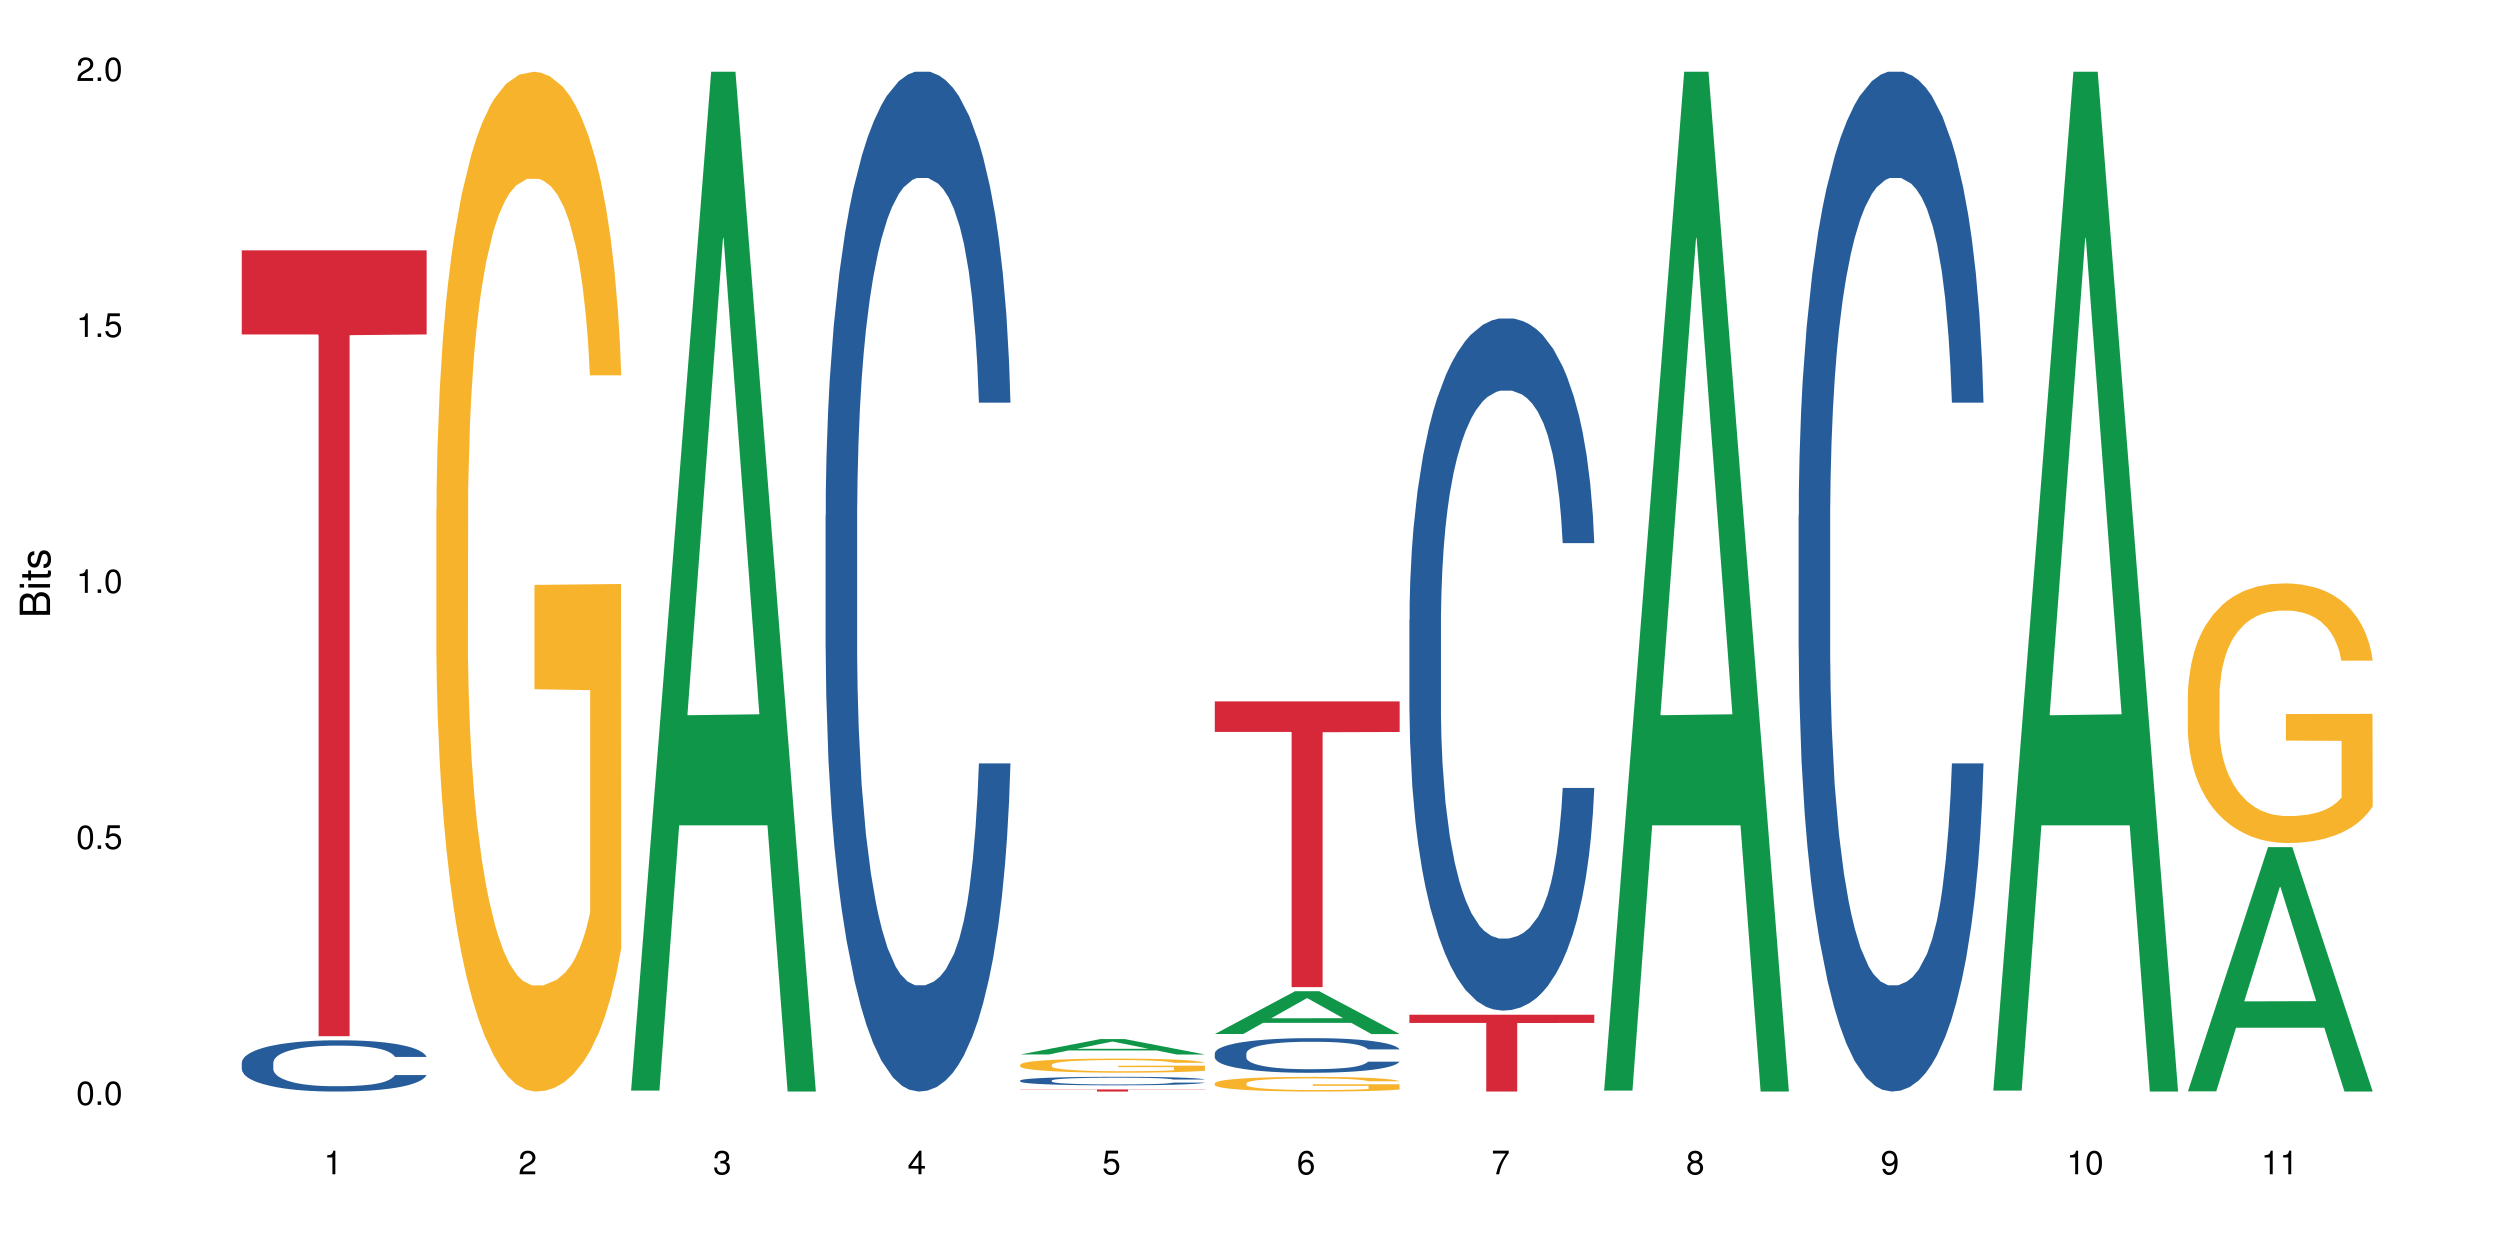 <?xml version="1.0" encoding="UTF-8"?>
<svg xmlns="http://www.w3.org/2000/svg" xmlns:xlink="http://www.w3.org/1999/xlink" width="720pt" height="360pt" viewBox="0 0 720 360" version="1.1">
<defs>
<g>
<symbol overflow="visible" id="glyph0-0">
<path style="stroke:none;" d=""/>
</symbol>
<symbol overflow="visible" id="glyph0-1">
<path style="stroke:none;" d="M 2.641 -6.797 C 2 -6.797 1.422 -6.531 1.078 -6.047 C 0.641 -5.453 0.406 -4.547 0.406 -3.297 C 0.406 -1 1.188 0.219 2.641 0.219 C 4.078 0.219 4.859 -1 4.859 -3.234 C 4.859 -4.562 4.656 -5.438 4.203 -6.047 C 3.844 -6.531 3.281 -6.797 2.641 -6.797 Z M 2.641 -6.047 C 3.547 -6.047 4 -5.125 4 -3.312 C 4 -1.375 3.562 -0.484 2.625 -0.484 C 1.734 -0.484 1.281 -1.422 1.281 -3.281 C 1.281 -5.141 1.734 -6.047 2.641 -6.047 Z M 2.641 -6.047 "/>
</symbol>
<symbol overflow="visible" id="glyph0-2">
<path style="stroke:none;" d="M 1.828 -1 L 0.828 -1 L 0.828 0 L 1.828 0 Z M 1.828 -1 "/>
</symbol>
<symbol overflow="visible" id="glyph0-3">
<path style="stroke:none;" d="M 4.562 -6.797 L 1.062 -6.797 L 0.547 -3.094 L 1.328 -3.094 C 1.719 -3.562 2.047 -3.734 2.578 -3.734 C 3.484 -3.734 4.062 -3.109 4.062 -2.094 C 4.062 -1.125 3.484 -0.531 2.578 -0.531 C 1.828 -0.531 1.375 -0.906 1.188 -1.672 L 0.328 -1.672 C 0.453 -1.109 0.547 -0.844 0.75 -0.594 C 1.125 -0.078 1.828 0.219 2.594 0.219 C 3.969 0.219 4.922 -0.781 4.922 -2.219 C 4.922 -3.562 4.031 -4.484 2.719 -4.484 C 2.25 -4.484 1.859 -4.359 1.469 -4.062 L 1.734 -5.969 L 4.562 -5.969 Z M 4.562 -6.797 "/>
</symbol>
<symbol overflow="visible" id="glyph0-4">
<path style="stroke:none;" d="M 2.484 -4.844 L 2.484 0 L 3.328 0 L 3.328 -6.797 L 2.766 -6.797 C 2.469 -5.75 2.281 -5.609 0.984 -5.453 L 0.984 -4.844 Z M 2.484 -4.844 "/>
</symbol>
<symbol overflow="visible" id="glyph0-5">
<path style="stroke:none;" d="M 4.859 -0.828 L 1.281 -0.828 C 1.359 -1.391 1.672 -1.75 2.5 -2.234 L 3.469 -2.75 C 4.406 -3.266 4.906 -3.969 4.906 -4.812 C 4.906 -5.375 4.672 -5.906 4.266 -6.266 C 3.859 -6.625 3.375 -6.797 2.719 -6.797 C 1.859 -6.797 1.219 -6.5 0.844 -5.922 C 0.609 -5.562 0.5 -5.125 0.484 -4.438 L 1.328 -4.438 C 1.359 -4.906 1.406 -5.188 1.531 -5.406 C 1.75 -5.812 2.188 -6.062 2.703 -6.062 C 3.469 -6.062 4.031 -5.516 4.031 -4.781 C 4.031 -4.25 3.719 -3.797 3.125 -3.438 L 2.234 -2.938 C 0.812 -2.141 0.406 -1.5 0.328 0 L 4.859 0 Z M 4.859 -0.828 "/>
</symbol>
<symbol overflow="visible" id="glyph0-6">
<path style="stroke:none;" d="M 2.125 -3.125 L 2.578 -3.125 C 3.516 -3.125 3.984 -2.703 3.984 -1.891 C 3.984 -1.031 3.469 -0.531 2.578 -0.531 C 1.656 -0.531 1.203 -0.984 1.156 -1.969 L 0.312 -1.969 C 0.344 -1.422 0.438 -1.078 0.609 -0.766 C 0.953 -0.109 1.625 0.219 2.547 0.219 C 3.953 0.219 4.859 -0.609 4.859 -1.906 C 4.859 -2.766 4.516 -3.25 3.703 -3.516 C 4.344 -3.766 4.656 -4.25 4.656 -4.938 C 4.656 -6.109 3.875 -6.797 2.578 -6.797 C 1.203 -6.797 0.484 -6.047 0.453 -4.609 L 1.297 -4.609 C 1.312 -5.016 1.344 -5.25 1.453 -5.453 C 1.641 -5.828 2.062 -6.062 2.594 -6.062 C 3.344 -6.062 3.797 -5.625 3.797 -4.906 C 3.797 -4.422 3.609 -4.141 3.25 -3.984 C 3.016 -3.891 2.719 -3.844 2.125 -3.844 Z M 2.125 -3.125 "/>
</symbol>
<symbol overflow="visible" id="glyph0-7">
<path style="stroke:none;" d="M 3.141 -1.625 L 3.141 0 L 3.984 0 L 3.984 -1.625 L 4.984 -1.625 L 4.984 -2.391 L 3.984 -2.391 L 3.984 -6.797 L 3.359 -6.797 L 0.266 -2.516 L 0.266 -1.625 Z M 3.141 -2.391 L 1 -2.391 L 3.141 -5.359 Z M 3.141 -2.391 "/>
</symbol>
<symbol overflow="visible" id="glyph0-8">
<path style="stroke:none;" d="M 4.781 -5.031 C 4.609 -6.141 3.891 -6.797 2.844 -6.797 C 2.094 -6.797 1.422 -6.438 1.031 -5.828 C 0.609 -5.172 0.406 -4.344 0.406 -3.094 C 0.406 -1.953 0.578 -1.234 0.984 -0.625 C 1.359 -0.078 1.953 0.219 2.703 0.219 C 3.984 0.219 4.922 -0.734 4.922 -2.078 C 4.922 -3.344 4.062 -4.234 2.844 -4.234 C 2.172 -4.234 1.641 -3.969 1.281 -3.469 C 1.281 -5.125 1.828 -6.047 2.797 -6.047 C 3.391 -6.047 3.797 -5.672 3.938 -5.031 Z M 2.734 -3.484 C 3.547 -3.484 4.062 -2.922 4.062 -2 C 4.062 -1.156 3.484 -0.531 2.703 -0.531 C 1.922 -0.531 1.328 -1.188 1.328 -2.047 C 1.328 -2.891 1.906 -3.484 2.734 -3.484 Z M 2.734 -3.484 "/>
</symbol>
<symbol overflow="visible" id="glyph0-9">
<path style="stroke:none;" d="M 4.984 -6.797 L 0.438 -6.797 L 0.438 -5.969 L 4.109 -5.969 C 2.5 -3.656 1.828 -2.234 1.328 0 L 2.219 0 C 2.594 -2.172 3.453 -4.047 4.984 -6.094 Z M 4.984 -6.797 "/>
</symbol>
<symbol overflow="visible" id="glyph0-10">
<path style="stroke:none;" d="M 3.75 -3.578 C 4.453 -4 4.688 -4.344 4.688 -4.984 C 4.688 -6.047 3.844 -6.797 2.641 -6.797 C 1.438 -6.797 0.594 -6.047 0.594 -4.984 C 0.594 -4.359 0.828 -4.016 1.516 -3.578 C 0.734 -3.203 0.359 -2.641 0.359 -1.891 C 0.359 -0.641 1.297 0.219 2.641 0.219 C 3.984 0.219 4.922 -0.641 4.922 -1.875 C 4.922 -2.641 4.531 -3.203 3.75 -3.578 Z M 2.641 -6.047 C 3.359 -6.047 3.812 -5.625 3.812 -4.969 C 3.812 -4.344 3.344 -3.922 2.641 -3.922 C 1.922 -3.922 1.453 -4.344 1.453 -4.984 C 1.453 -5.625 1.922 -6.047 2.641 -6.047 Z M 2.641 -3.203 C 3.484 -3.203 4.062 -2.672 4.062 -1.875 C 4.062 -1.062 3.484 -0.531 2.625 -0.531 C 1.797 -0.531 1.219 -1.078 1.219 -1.875 C 1.219 -2.672 1.797 -3.203 2.641 -3.203 Z M 2.641 -3.203 "/>
</symbol>
<symbol overflow="visible" id="glyph0-11">
<path style="stroke:none;" d="M 0.516 -1.547 C 0.672 -0.438 1.406 0.219 2.438 0.219 C 3.188 0.219 3.859 -0.141 4.266 -0.75 C 4.688 -1.406 4.891 -2.25 4.891 -3.484 C 4.891 -4.625 4.703 -5.359 4.312 -5.953 C 3.938 -6.5 3.344 -6.797 2.594 -6.797 C 1.297 -6.797 0.359 -5.844 0.359 -4.516 C 0.359 -3.25 1.234 -2.344 2.453 -2.344 C 3.094 -2.344 3.562 -2.578 4.016 -3.109 C 4 -1.453 3.469 -0.531 2.5 -0.531 C 1.906 -0.531 1.484 -0.906 1.359 -1.547 Z M 2.578 -6.062 C 3.375 -6.062 3.969 -5.406 3.969 -4.531 C 3.969 -3.688 3.375 -3.094 2.547 -3.094 C 1.734 -3.094 1.234 -3.672 1.234 -4.578 C 1.234 -5.438 1.797 -6.062 2.578 -6.062 Z M 2.578 -6.062 "/>
</symbol>
<symbol overflow="visible" id="glyph1-0">
<path style="stroke:none;" d=""/>
</symbol>
<symbol overflow="visible" id="glyph1-1">
<path style="stroke:none;" d="M 0 -0.953 L 0 -4.891 C 0 -5.719 -0.234 -6.344 -0.734 -6.797 C -1.188 -7.234 -1.812 -7.469 -2.5 -7.469 C -3.547 -7.469 -4.188 -7 -4.625 -5.875 C -4.984 -6.672 -5.641 -7.094 -6.531 -7.094 C -7.156 -7.094 -7.734 -6.859 -8.141 -6.391 C -8.562 -5.938 -8.75 -5.344 -8.75 -4.5 L -8.75 -0.953 Z M -4.984 -2.062 L -7.766 -2.062 L -7.766 -4.219 C -7.766 -4.844 -7.688 -5.203 -7.453 -5.5 C -7.219 -5.812 -6.859 -5.969 -6.375 -5.969 C -5.906 -5.969 -5.531 -5.812 -5.297 -5.5 C -5.062 -5.203 -4.984 -4.844 -4.984 -4.219 Z M -0.984 -2.062 L -4 -2.062 L -4 -4.781 C -4 -5.328 -3.859 -5.688 -3.578 -5.953 C -3.297 -6.219 -2.922 -6.359 -2.484 -6.359 C -2.062 -6.359 -1.688 -6.219 -1.406 -5.953 C -1.109 -5.688 -0.984 -5.328 -0.984 -4.781 Z M -0.984 -2.062 "/>
</symbol>
<symbol overflow="visible" id="glyph1-2">
<path style="stroke:none;" d="M -6.281 -1.797 L -6.281 -0.797 L 0 -0.797 L 0 -1.797 Z M -8.75 -1.797 L -8.75 -0.797 L -7.484 -0.797 L -7.484 -1.797 Z M -8.75 -1.797 "/>
</symbol>
<symbol overflow="visible" id="glyph1-3">
<path style="stroke:none;" d="M -6.281 -3.047 L -6.281 -2.016 L -8.016 -2.016 L -8.016 -1.016 L -6.281 -1.016 L -6.281 -0.172 L -5.469 -0.172 L -5.469 -1.016 L -0.719 -1.016 C -0.078 -1.016 0.281 -1.453 0.281 -2.234 C 0.281 -2.469 0.25 -2.719 0.188 -3.047 L -0.641 -3.047 C -0.609 -2.922 -0.594 -2.766 -0.594 -2.562 C -0.594 -2.141 -0.719 -2.016 -1.156 -2.016 L -5.469 -2.016 L -5.469 -3.047 Z M -6.281 -3.047 "/>
</symbol>
<symbol overflow="visible" id="glyph1-4">
<path style="stroke:none;" d="M -4.531 -5.25 C -5.766 -5.25 -6.469 -4.422 -6.469 -2.969 C -6.469 -1.516 -5.719 -0.562 -4.547 -0.562 C -3.562 -0.562 -3.094 -1.062 -2.734 -2.562 L -2.516 -3.484 C -2.344 -4.188 -2.094 -4.469 -1.625 -4.469 C -1.047 -4.469 -0.641 -3.875 -0.641 -3 C -0.641 -2.453 -0.797 -2 -1.062 -1.75 C -1.25 -1.594 -1.422 -1.531 -1.875 -1.469 L -1.875 -0.406 C -0.422 -0.453 0.281 -1.266 0.281 -2.922 C 0.281 -4.5 -0.5 -5.516 -1.719 -5.516 C -2.656 -5.516 -3.172 -4.984 -3.469 -3.734 L -3.703 -2.766 C -3.891 -1.953 -4.156 -1.609 -4.594 -1.609 C -5.172 -1.609 -5.547 -2.125 -5.547 -2.938 C -5.547 -3.75 -5.203 -4.172 -4.531 -4.203 Z M -4.531 -5.25 "/>
</symbol>
</g>
</defs>
<g id="surface43647">
<rect x="0" y="0" width="720" height="360" style="fill:rgb(100%,100%,100%);fill-opacity:1;stroke:none;"/>
<path style=" stroke:none;fill-rule:nonzero;fill:rgb(14.51%,36.078%,60%);fill-opacity:1;" d="M 69.629 306.031 L 69.695 306.02 L 69.695 305.695 L 69.891 305.184 L 70.344 304.535 L 70.797 304.09 L 71.969 303.293 L 73.59 302.523 L 75.277 301.93 L 76.512 301.578 L 77.617 301.309 L 80.148 300.809 L 81.773 300.555 L 83.523 300.324 L 85.668 300.094 L 87.227 299.961 L 90.73 299.746 L 93.328 299.648 L 95.344 299.609 L 99.691 299.609 L 102.289 299.664 L 104.172 299.73 L 106.25 299.84 L 108.004 299.961 L 111.055 300.258 L 113.781 300.637 L 115.016 300.852 L 116.965 301.27 L 118.457 301.676 L 119.496 302.023 L 120.664 302.523 L 121.703 303.133 L 122.484 303.82 L 122.875 304.398 L 113.781 304.398 L 113.328 303.859 L 112.809 303.441 L 111.836 302.887 L 110.859 302.496 L 109.496 302.105 L 108.266 301.848 L 106.574 301.594 L 105.082 301.43 L 103.523 301.309 L 102.031 301.23 L 99.172 301.148 L 95.863 301.148 L 94.629 301.176 L 92.098 301.281 L 90.73 301.379 L 88.785 301.566 L 87.422 301.742 L 85.797 302.012 L 84.695 302.242 L 83.328 302.59 L 82.355 302.902 L 81.254 303.348 L 80.602 303.684 L 80.02 304.062 L 79.5 304.508 L 79.109 304.98 L 78.852 305.48 L 78.719 305.965 L 78.719 308.055 L 78.852 308.543 L 79.176 309.109 L 80.02 309.93 L 81.254 310.648 L 82.68 311.215 L 84.043 311.617 L 84.824 311.809 L 85.863 312.023 L 87.484 312.293 L 89.824 312.562 L 91.188 312.672 L 93.266 312.777 L 95.406 312.832 L 98.266 312.832 L 100.797 312.777 L 102.484 312.711 L 104.238 312.602 L 106.641 312.375 L 108.133 312.156 L 109.434 311.902 L 110.406 311.645 L 111.055 311.43 L 112.031 311.012 L 112.809 310.551 L 113.395 310.078 L 113.781 309.621 L 122.875 309.621 L 122.484 310.16 L 121.898 310.688 L 121.316 311.078 L 120.406 311.551 L 119.367 311.969 L 117.875 312.441 L 116.641 312.75 L 115.016 313.09 L 113.523 313.344 L 111.898 313.574 L 109.496 313.844 L 107.938 313.98 L 106.25 314.102 L 104.238 314.207 L 101.707 314.305 L 98.977 314.355 L 96.445 314.371 L 93.719 314.344 L 91.707 314.289 L 89.043 314.168 L 85.73 313.926 L 83.328 313.668 L 81.445 313.414 L 79.824 313.145 L 78.004 312.777 L 75.668 312.184 L 74.238 311.727 L 73.266 311.348 L 72.16 310.82 L 71.383 310.352 L 70.473 309.594 L 69.824 308.637 L 69.629 307.895 Z M 69.629 306.031 "/>
<path style=" stroke:none;fill-rule:nonzero;fill:rgb(83.922%,15.686%,22.353%);fill-opacity:1;" d="M 69.629 72.094 L 122.875 72.094 L 122.875 96.32 L 100.684 96.531 L 100.684 298.43 L 91.754 298.43 L 91.754 96.746 L 91.625 96.32 L 69.629 96.32 Z M 69.629 72.094 "/>
<path style=" stroke:none;fill-rule:nonzero;fill:rgb(96.863%,70.196%,16.863%);fill-opacity:1;" d="M 125.676 146.461 L 125.742 146.191 L 125.742 140.828 L 126 128.758 L 126.648 112.129 L 127.492 98.449 L 128.402 87.719 L 128.988 82.086 L 129.961 74.039 L 130.805 68.141 L 132.949 56.07 L 135.676 44.805 L 137.168 39.977 L 138.855 35.414 L 141.258 30.32 L 142.363 28.441 L 145.738 24.148 L 149.57 21.469 L 153.793 20.664 L 155.738 20.93 L 158.402 22.004 L 162.039 24.953 L 164.117 27.637 L 165.738 30.32 L 167.426 33.805 L 169.504 39.172 L 171.453 45.609 L 173.012 52.047 L 174.57 60.094 L 175.867 68.676 L 176.973 78.062 L 177.945 89.328 L 178.531 98.715 L 178.918 108.105 L 169.895 108.105 L 169.375 98.715 L 168.789 91.477 L 167.816 82.625 L 166.844 76.188 L 165.867 71.09 L 164.051 64.117 L 162.492 59.824 L 160.543 56.07 L 158.66 53.656 L 156.52 52.047 L 155.219 51.508 L 151.777 51.508 L 148.66 53.387 L 146.844 55.531 L 145.543 57.68 L 143.727 61.703 L 142.621 64.922 L 141.973 67.066 L 140.027 75.383 L 138.727 82.891 L 138.012 87.988 L 137.105 96.035 L 136.453 103.277 L 135.738 114.004 L 135.352 122.051 L 134.832 140.293 L 134.766 188.574 L 134.961 198.766 L 135.352 209.762 L 135.871 219.418 L 136.648 229.609 L 137.43 237.391 L 138.793 247.852 L 139.961 254.824 L 140.871 259.383 L 142.621 266.625 L 143.336 269.039 L 145.023 273.867 L 146.777 277.625 L 148.922 280.844 L 150.543 282.453 L 153.141 283.793 L 156.453 283.793 L 160.348 282.184 L 162.816 280.039 L 164.504 277.891 L 165.609 276.016 L 166.973 273.062 L 167.945 270.383 L 168.855 267.43 L 169.961 262.871 L 169.961 198.766 L 153.922 198.496 L 153.922 168.457 L 178.855 168.188 L 178.918 273.062 L 177.555 280.305 L 175.867 287.281 L 174.246 292.645 L 172.555 297.203 L 170.152 302.301 L 168.207 305.52 L 165.219 309.273 L 162.492 311.688 L 159.637 313.297 L 157.102 314.102 L 154.117 314.371 L 151.453 313.836 L 148.598 312.227 L 146.324 310.078 L 144.246 307.398 L 142.168 303.91 L 139.57 298.277 L 137.883 293.719 L 136.129 288.086 L 134.375 281.379 L 132.816 274.137 L 131.777 268.504 L 130.742 262.066 L 129.637 254.02 L 128.598 244.898 L 127.82 236.586 L 127.105 227.195 L 126.586 218.344 L 126.066 206.277 L 125.805 196.621 L 125.676 188.305 Z M 125.676 146.461 "/>
<path style=" stroke:none;fill-rule:nonzero;fill:rgb(6.275%,58.824%,28.235%);fill-opacity:1;" d="M 181.723 314.094 L 181.777 313.82 L 204.816 20.664 L 211.812 20.664 L 234.965 314.371 L 226.832 314.371 L 221.031 237.703 L 195.602 237.703 L 189.914 314.094 L 181.723 314.094 L 198.047 205.988 L 218.695 205.711 L 208.402 68.648 L 208.289 68.375 L 208.172 69.199 L 197.992 205.711 L 198.047 205.988 Z M 181.723 314.094 "/>
<path style=" stroke:none;fill-rule:nonzero;fill:rgb(14.51%,36.078%,60%);fill-opacity:1;" d="M 237.77 148.457 L 237.832 148.188 L 237.832 141.742 L 238.027 131.543 L 238.484 118.656 L 238.938 109.797 L 240.105 93.957 L 241.73 78.652 L 243.418 66.84 L 244.652 59.859 L 245.754 54.492 L 248.289 44.559 L 249.91 39.457 L 251.664 34.891 L 253.805 30.328 L 255.363 27.645 L 258.871 23.348 L 261.469 21.469 L 263.48 20.664 L 267.832 20.664 L 270.43 21.738 L 272.312 23.078 L 274.391 25.227 L 276.145 27.645 L 279.195 33.551 L 281.922 41.066 L 283.156 45.363 L 285.105 53.684 L 286.598 61.738 L 287.637 68.719 L 288.805 78.652 L 289.844 90.734 L 290.621 104.426 L 291.012 115.969 L 281.922 115.969 L 281.469 105.23 L 280.949 96.91 L 279.973 85.902 L 279 78.117 L 277.637 70.332 L 276.402 65.23 L 274.715 60.129 L 273.223 56.906 L 271.664 54.492 L 270.168 52.879 L 267.312 51.27 L 264 51.27 L 262.766 51.805 L 260.234 53.953 L 258.871 55.832 L 256.922 59.59 L 255.559 63.082 L 253.938 68.449 L 252.832 73.016 L 251.469 79.996 L 250.496 86.172 L 249.391 95.031 L 248.742 101.742 L 248.156 109.258 L 247.637 118.117 L 247.25 127.516 L 246.988 137.449 L 246.859 147.113 L 246.859 188.727 L 246.988 198.391 L 247.312 209.668 L 248.156 226.043 L 249.391 240.273 L 250.82 251.547 L 252.184 259.602 L 252.961 263.359 L 254 267.656 L 255.625 273.027 L 257.961 278.395 L 259.324 280.543 L 261.402 282.691 L 263.547 283.766 L 266.402 283.766 L 268.938 282.691 L 270.625 281.348 L 272.379 279.199 L 274.781 274.637 L 276.273 270.34 L 277.57 265.242 L 278.547 260.141 L 279.195 255.844 L 280.168 247.52 L 280.949 238.395 L 281.531 228.996 L 281.922 219.867 L 291.012 219.867 L 290.621 230.609 L 290.039 241.078 L 289.453 248.863 L 288.547 258.262 L 287.508 266.582 L 286.012 275.98 L 284.777 282.152 L 283.156 288.867 L 281.664 293.969 L 280.039 298.531 L 277.637 303.898 L 276.078 306.586 L 274.391 309 L 272.379 311.148 L 269.844 313.027 L 267.117 314.102 L 264.586 314.371 L 261.859 313.832 L 259.844 312.762 L 257.184 310.344 L 253.871 305.512 L 251.469 300.41 L 249.586 295.309 L 247.961 289.941 L 246.145 282.691 L 243.809 270.879 L 242.379 261.75 L 241.406 254.234 L 240.301 243.762 L 239.523 234.367 L 238.613 219.332 L 237.965 200.27 L 237.77 185.504 Z M 237.77 148.457 "/>
<path style=" stroke:none;fill-rule:nonzero;fill:rgb(6.275%,58.824%,28.235%);fill-opacity:1;" d="M 293.816 303.695 L 293.871 303.688 L 316.91 299.25 L 323.906 299.25 L 347.059 303.699 L 338.926 303.699 L 333.121 302.535 L 307.695 302.535 L 302.008 303.695 L 293.816 303.695 L 310.141 302.055 L 330.789 302.051 L 320.492 299.977 L 320.379 299.973 L 320.266 299.984 L 310.082 302.051 L 310.141 302.055 Z M 293.816 303.695 "/>
<path style=" stroke:none;fill-rule:nonzero;fill:rgb(14.51%,36.078%,60%);fill-opacity:1;" d="M 293.816 311.188 L 293.879 311.184 L 293.879 311.129 L 294.074 311.047 L 294.527 310.938 L 294.984 310.863 L 296.152 310.73 L 297.777 310.602 L 299.465 310.504 L 300.699 310.445 L 301.801 310.398 L 304.332 310.316 L 305.957 310.273 L 307.711 310.234 L 309.852 310.199 L 311.41 310.176 L 314.918 310.141 L 317.516 310.125 L 319.527 310.117 L 323.879 310.117 L 326.477 310.125 L 328.359 310.137 L 330.438 310.156 L 332.191 310.176 L 335.242 310.223 L 337.969 310.289 L 339.203 310.324 L 341.148 310.395 L 342.645 310.461 L 343.684 310.52 L 344.852 310.602 L 345.891 310.703 L 346.668 310.816 L 347.059 310.914 L 337.969 310.914 L 337.516 310.824 L 336.996 310.754 L 336.02 310.664 L 335.047 310.598 L 333.684 310.531 L 332.449 310.488 L 330.762 310.445 L 329.266 310.422 L 327.711 310.398 L 326.215 310.387 L 323.359 310.371 L 320.047 310.371 L 318.812 310.379 L 316.281 310.395 L 314.918 310.41 L 312.969 310.441 L 311.605 310.473 L 309.984 310.516 L 308.879 310.555 L 307.516 310.613 L 306.543 310.664 L 305.438 310.738 L 304.789 310.797 L 304.203 310.859 L 303.684 310.934 L 303.293 311.012 L 303.035 311.094 L 302.906 311.176 L 302.906 311.523 L 303.035 311.605 L 303.359 311.699 L 304.203 311.836 L 305.438 311.957 L 306.867 312.051 L 308.23 312.117 L 309.008 312.148 L 310.047 312.184 L 311.672 312.23 L 314.008 312.273 L 315.371 312.293 L 317.449 312.309 L 319.594 312.32 L 322.449 312.32 L 324.98 312.309 L 326.672 312.301 L 328.422 312.281 L 330.824 312.242 L 332.32 312.207 L 333.617 312.164 L 334.594 312.121 L 335.242 312.086 L 336.215 312.016 L 336.996 311.941 L 337.578 311.859 L 337.969 311.785 L 347.059 311.785 L 346.668 311.875 L 346.086 311.961 L 345.5 312.027 L 344.59 312.105 L 343.551 312.176 L 342.059 312.254 L 340.824 312.305 L 339.203 312.363 L 337.707 312.406 L 336.086 312.441 L 333.684 312.488 L 332.125 312.512 L 330.438 312.531 L 328.422 312.547 L 325.891 312.562 L 323.164 312.574 L 320.633 312.574 L 317.906 312.57 L 315.891 312.562 L 313.23 312.543 L 309.918 312.5 L 307.516 312.457 L 305.633 312.418 L 304.008 312.371 L 302.191 312.309 L 299.852 312.211 L 298.426 312.137 L 297.449 312.07 L 296.348 311.984 L 295.566 311.906 L 294.66 311.781 L 294.008 311.621 L 293.816 311.496 Z M 293.816 311.188 "/>
<path style=" stroke:none;fill-rule:nonzero;fill:rgb(96.863%,70.196%,16.863%);fill-opacity:1;" d="M 293.816 306.617 L 293.879 306.613 L 293.879 306.539 L 294.141 306.371 L 294.789 306.141 L 295.633 305.953 L 296.543 305.805 L 297.125 305.727 L 298.102 305.613 L 298.945 305.535 L 301.086 305.367 L 303.812 305.211 L 305.309 305.145 L 306.996 305.082 L 309.398 305.012 L 310.504 304.984 L 313.879 304.926 L 317.711 304.887 L 321.93 304.879 L 323.879 304.883 L 326.539 304.895 L 330.176 304.938 L 332.254 304.973 L 333.879 305.012 L 335.566 305.059 L 337.645 305.133 L 339.59 305.223 L 341.148 305.312 L 342.707 305.422 L 344.008 305.539 L 345.109 305.672 L 346.086 305.828 L 346.668 305.957 L 347.059 306.086 L 338.035 306.086 L 337.516 305.957 L 336.93 305.855 L 335.957 305.734 L 334.98 305.645 L 334.008 305.574 L 332.191 305.477 L 330.633 305.418 L 328.684 305.367 L 326.801 305.332 L 324.656 305.312 L 323.359 305.305 L 319.918 305.305 L 316.801 305.328 L 314.984 305.359 L 313.684 305.391 L 311.867 305.445 L 310.762 305.488 L 310.113 305.52 L 308.164 305.633 L 306.867 305.738 L 306.152 305.809 L 305.242 305.918 L 304.594 306.02 L 303.879 306.168 L 303.488 306.277 L 302.969 306.531 L 302.906 307.199 L 303.102 307.34 L 303.488 307.492 L 304.008 307.625 L 304.789 307.766 L 305.566 307.875 L 306.93 308.02 L 308.102 308.113 L 309.008 308.176 L 310.762 308.277 L 311.477 308.312 L 313.164 308.379 L 314.918 308.43 L 317.059 308.473 L 318.684 308.496 L 321.281 308.516 L 324.594 308.516 L 328.488 308.492 L 330.957 308.461 L 332.645 308.434 L 333.746 308.406 L 335.113 308.367 L 336.086 308.328 L 336.996 308.289 L 338.098 308.227 L 338.098 307.34 L 322.059 307.336 L 322.059 306.922 L 346.992 306.918 L 347.059 308.367 L 345.695 308.465 L 344.008 308.562 L 342.383 308.637 L 340.695 308.699 L 338.293 308.77 L 336.344 308.816 L 333.359 308.867 L 330.633 308.898 L 327.773 308.922 L 325.242 308.934 L 322.254 308.938 L 319.594 308.93 L 316.734 308.906 L 314.465 308.879 L 312.387 308.84 L 310.309 308.793 L 307.711 308.715 L 306.023 308.652 L 304.27 308.574 L 302.516 308.48 L 300.957 308.383 L 299.918 308.305 L 298.879 308.215 L 297.777 308.102 L 296.738 307.977 L 295.957 307.863 L 295.242 307.73 L 294.723 307.609 L 294.203 307.441 L 293.945 307.309 L 293.816 307.195 Z M 293.816 306.617 "/>
<path style=" stroke:none;fill-rule:nonzero;fill:rgb(83.922%,15.686%,22.353%);fill-opacity:1;" d="M 293.816 313.754 L 347.059 313.754 L 347.059 313.82 L 324.867 313.82 L 324.867 314.371 L 315.941 314.371 L 315.941 313.82 L 293.816 313.82 Z M 293.816 313.754 "/>
<path style=" stroke:none;fill-rule:nonzero;fill:rgb(6.275%,58.824%,28.235%);fill-opacity:1;" d="M 349.859 297.801 L 349.918 297.789 L 372.957 285.473 L 379.953 285.473 L 403.105 297.812 L 394.973 297.812 L 389.168 294.59 L 363.742 294.59 L 358.051 297.801 L 349.859 297.801 L 366.188 293.258 L 386.836 293.246 L 376.539 287.488 L 376.426 287.477 L 376.312 287.512 L 366.129 293.246 L 366.188 293.258 Z M 349.859 297.801 "/>
<path style=" stroke:none;fill-rule:nonzero;fill:rgb(14.51%,36.078%,60%);fill-opacity:1;" d="M 349.859 303.328 L 349.926 303.32 L 349.926 303.102 L 350.121 302.754 L 350.574 302.316 L 351.031 302.016 L 352.199 301.48 L 353.82 300.961 L 355.512 300.559 L 356.742 300.32 L 357.848 300.141 L 360.379 299.801 L 362.004 299.629 L 363.758 299.473 L 365.898 299.32 L 367.457 299.227 L 370.965 299.082 L 373.562 299.02 L 375.574 298.992 L 379.926 298.992 L 382.523 299.027 L 384.406 299.074 L 386.484 299.145 L 388.234 299.227 L 391.289 299.43 L 394.016 299.684 L 395.25 299.828 L 397.195 300.113 L 398.691 300.387 L 399.73 300.621 L 400.898 300.961 L 401.938 301.371 L 402.715 301.836 L 403.105 302.227 L 394.016 302.227 L 393.559 301.863 L 393.039 301.578 L 392.066 301.207 L 391.094 300.941 L 389.73 300.676 L 388.496 300.504 L 386.809 300.332 L 385.312 300.223 L 383.754 300.141 L 382.262 300.086 L 379.406 300.031 L 376.094 300.031 L 374.859 300.047 L 372.328 300.121 L 370.965 300.184 L 369.016 300.312 L 367.652 300.43 L 366.027 300.613 L 364.926 300.77 L 363.562 301.004 L 362.586 301.215 L 361.484 301.516 L 360.836 301.742 L 360.25 302 L 359.73 302.301 L 359.34 302.617 L 359.082 302.957 L 358.953 303.285 L 358.953 304.695 L 359.082 305.023 L 359.406 305.406 L 360.25 305.965 L 361.484 306.449 L 362.914 306.832 L 364.277 307.105 L 365.055 307.23 L 366.094 307.379 L 367.719 307.559 L 370.055 307.742 L 371.418 307.816 L 373.496 307.887 L 375.641 307.926 L 378.496 307.926 L 381.027 307.887 L 382.715 307.844 L 384.469 307.77 L 386.871 307.613 L 388.367 307.469 L 389.664 307.297 L 390.637 307.121 L 391.289 306.977 L 392.262 306.695 L 393.039 306.383 L 393.625 306.062 L 394.016 305.754 L 403.105 305.754 L 402.715 306.117 L 402.133 306.477 L 401.547 306.738 L 400.637 307.059 L 399.598 307.34 L 398.105 307.66 L 396.871 307.871 L 395.25 308.098 L 393.754 308.27 L 392.133 308.426 L 389.73 308.609 L 388.172 308.699 L 386.484 308.781 L 384.469 308.855 L 381.938 308.918 L 379.211 308.953 L 376.68 308.965 L 373.949 308.945 L 371.938 308.91 L 369.277 308.828 L 365.965 308.664 L 363.562 308.488 L 361.68 308.316 L 360.055 308.133 L 358.238 307.887 L 355.898 307.488 L 354.473 307.176 L 353.496 306.922 L 352.395 306.566 L 351.613 306.246 L 350.707 305.734 L 350.055 305.09 L 349.859 304.586 Z M 349.859 303.328 "/>
<path style=" stroke:none;fill-rule:nonzero;fill:rgb(96.863%,70.196%,16.863%);fill-opacity:1;" d="M 349.859 311.953 L 349.926 311.949 L 349.926 311.871 L 350.188 311.699 L 350.836 311.461 L 351.68 311.262 L 352.59 311.109 L 353.172 311.027 L 354.148 310.91 L 354.992 310.828 L 357.133 310.652 L 359.859 310.492 L 361.355 310.422 L 363.043 310.355 L 365.445 310.281 L 366.547 310.254 L 369.926 310.191 L 373.758 310.156 L 377.977 310.145 L 379.926 310.148 L 382.586 310.164 L 386.223 310.203 L 388.301 310.242 L 389.926 310.281 L 391.613 310.332 L 393.691 310.41 L 395.637 310.504 L 397.195 310.594 L 398.754 310.711 L 400.055 310.836 L 401.156 310.969 L 402.133 311.133 L 402.715 311.266 L 403.105 311.402 L 394.078 311.402 L 393.559 311.266 L 392.977 311.164 L 392 311.035 L 391.027 310.941 L 390.055 310.867 L 388.234 310.77 L 386.676 310.707 L 384.73 310.652 L 382.848 310.617 L 380.703 310.594 L 379.406 310.586 L 375.965 310.586 L 372.848 310.613 L 371.027 310.645 L 369.73 310.676 L 367.914 310.734 L 366.809 310.781 L 366.16 310.812 L 364.211 310.93 L 362.914 311.039 L 362.199 311.113 L 361.289 311.227 L 360.641 311.332 L 359.926 311.488 L 359.535 311.602 L 359.016 311.863 L 358.953 312.559 L 359.145 312.707 L 359.535 312.863 L 360.055 313.004 L 360.836 313.152 L 361.613 313.262 L 362.977 313.414 L 364.145 313.512 L 365.055 313.578 L 366.809 313.684 L 367.523 313.719 L 369.211 313.789 L 370.965 313.84 L 373.105 313.887 L 374.73 313.91 L 377.328 313.93 L 380.641 313.93 L 384.535 313.906 L 387.004 313.875 L 388.691 313.844 L 389.793 313.82 L 391.156 313.777 L 392.133 313.738 L 393.039 313.695 L 394.145 313.629 L 394.145 312.707 L 378.105 312.703 L 378.105 312.27 L 403.039 312.266 L 403.105 313.777 L 401.742 313.879 L 400.055 313.98 L 398.43 314.059 L 396.742 314.125 L 394.34 314.195 L 392.391 314.242 L 389.406 314.297 L 386.676 314.332 L 383.82 314.355 L 381.289 314.367 L 378.301 314.371 L 375.641 314.363 L 372.781 314.34 L 370.508 314.309 L 368.434 314.27 L 366.355 314.219 L 363.758 314.141 L 362.066 314.074 L 360.316 313.992 L 358.562 313.895 L 357.004 313.793 L 355.965 313.711 L 354.926 313.617 L 353.82 313.5 L 352.781 313.371 L 352.004 313.25 L 351.289 313.117 L 350.77 312.988 L 350.25 312.816 L 349.992 312.676 L 349.859 312.555 Z M 349.859 311.953 "/>
<path style=" stroke:none;fill-rule:nonzero;fill:rgb(83.922%,15.686%,22.353%);fill-opacity:1;" d="M 349.859 201.996 L 403.105 201.996 L 403.105 210.805 L 380.914 210.883 L 380.914 284.293 L 371.988 284.293 L 371.988 210.961 L 371.859 210.805 L 349.859 210.805 Z M 349.859 201.996 "/>
<path style=" stroke:none;fill-rule:nonzero;fill:rgb(14.51%,36.078%,60%);fill-opacity:1;" d="M 405.906 178.465 L 405.973 178.281 L 405.973 173.91 L 406.168 166.984 L 406.621 158.238 L 407.078 152.227 L 408.246 141.48 L 409.867 131.094 L 411.555 123.078 L 412.789 118.34 L 413.895 114.695 L 416.426 107.957 L 418.051 104.492 L 419.805 101.398 L 421.945 98.301 L 423.504 96.477 L 427.012 93.562 L 429.609 92.289 L 431.621 91.742 L 435.973 91.742 L 438.566 92.469 L 440.453 93.379 L 442.527 94.836 L 444.281 96.477 L 447.336 100.484 L 450.062 105.586 L 451.293 108.504 L 453.242 114.148 L 454.734 119.617 L 455.773 124.352 L 456.945 131.094 L 457.984 139.293 L 458.762 148.586 L 459.152 156.418 L 450.062 156.418 L 449.605 149.129 L 449.086 143.484 L 448.113 136.012 L 447.141 130.73 L 445.777 125.445 L 444.543 121.984 L 442.855 118.523 L 441.359 116.336 L 439.801 114.695 L 438.309 113.602 L 435.453 112.512 L 432.141 112.512 L 430.906 112.875 L 428.375 114.332 L 427.012 115.609 L 425.062 118.156 L 423.699 120.527 L 422.074 124.172 L 420.973 127.27 L 419.609 132.004 L 418.633 136.195 L 417.531 142.207 L 416.883 146.762 L 416.297 151.863 L 415.777 157.875 L 415.387 164.254 L 415.129 170.992 L 414.996 177.551 L 414.996 205.793 L 415.129 212.352 L 415.453 220.004 L 416.297 231.117 L 417.531 240.773 L 418.957 248.426 L 420.324 253.891 L 421.102 256.441 L 422.141 259.355 L 423.766 263 L 426.102 266.645 L 427.465 268.102 L 429.543 269.559 L 431.684 270.289 L 434.543 270.289 L 437.074 269.559 L 438.762 268.648 L 440.516 267.191 L 442.918 264.094 L 444.41 261.18 L 445.711 257.715 L 446.684 254.254 L 447.336 251.34 L 448.309 245.691 L 449.086 239.496 L 449.672 233.121 L 450.062 226.926 L 459.152 226.926 L 458.762 234.215 L 458.176 241.32 L 457.594 246.602 L 456.684 252.98 L 455.645 258.629 L 454.152 265.004 L 452.918 269.195 L 451.293 273.75 L 449.801 277.211 L 448.18 280.309 L 445.777 283.953 L 444.219 285.773 L 442.527 287.414 L 440.516 288.871 L 437.984 290.145 L 435.258 290.875 L 432.723 291.059 L 429.996 290.691 L 427.984 289.965 L 425.32 288.324 L 422.012 285.043 L 419.609 281.582 L 417.727 278.121 L 416.102 274.477 L 414.285 269.559 L 411.945 261.543 L 410.52 255.348 L 409.543 250.246 L 408.441 243.141 L 407.66 236.766 L 406.75 226.562 L 406.102 213.625 L 405.906 203.605 Z M 405.906 178.465 "/>
<path style=" stroke:none;fill-rule:nonzero;fill:rgb(83.922%,15.686%,22.353%);fill-opacity:1;" d="M 405.906 292.238 L 459.152 292.238 L 459.152 294.605 L 436.961 294.625 L 436.961 314.371 L 428.035 314.371 L 428.035 294.648 L 427.902 294.605 L 405.906 294.605 Z M 405.906 292.238 "/>
<path style=" stroke:none;fill-rule:nonzero;fill:rgb(6.275%,58.824%,28.235%);fill-opacity:1;" d="M 461.953 314.094 L 462.012 313.82 L 485.051 20.664 L 492.047 20.664 L 515.199 314.371 L 507.062 314.371 L 501.262 237.703 L 475.832 237.703 L 470.145 314.094 L 461.953 314.094 L 478.281 205.988 L 498.93 205.711 L 488.633 68.648 L 488.52 68.375 L 488.406 69.199 L 478.223 205.711 L 478.281 205.988 Z M 461.953 314.094 "/>
<path style=" stroke:none;fill-rule:nonzero;fill:rgb(14.51%,36.078%,60%);fill-opacity:1;" d="M 518 148.457 L 518.066 148.188 L 518.066 141.742 L 518.262 131.543 L 518.715 118.656 L 519.168 109.797 L 520.336 93.957 L 521.961 78.652 L 523.648 66.84 L 524.883 59.859 L 525.988 54.492 L 528.52 44.559 L 530.141 39.457 L 531.895 34.891 L 534.039 30.328 L 535.598 27.645 L 539.102 23.348 L 541.699 21.469 L 543.715 20.664 L 548.062 20.664 L 550.66 21.738 L 552.543 23.078 L 554.621 25.227 L 556.375 27.645 L 559.426 33.551 L 562.152 41.066 L 563.387 45.363 L 565.336 53.684 L 566.828 61.738 L 567.867 68.719 L 569.035 78.652 L 570.074 90.734 L 570.855 104.426 L 571.246 115.969 L 562.152 115.969 L 561.699 105.23 L 561.18 96.91 L 560.207 85.902 L 559.23 78.117 L 557.867 70.332 L 556.633 65.23 L 554.945 60.129 L 553.453 56.906 L 551.895 54.492 L 550.402 52.879 L 547.543 51.27 L 544.234 51.27 L 543 51.805 L 540.465 53.953 L 539.102 55.832 L 537.156 59.59 L 535.793 63.082 L 534.168 68.449 L 533.062 73.016 L 531.699 79.996 L 530.727 86.172 L 529.621 95.031 L 528.973 101.742 L 528.391 109.258 L 527.871 118.117 L 527.48 127.516 L 527.219 137.449 L 527.09 147.113 L 527.09 188.727 L 527.219 198.391 L 527.547 209.668 L 528.391 226.043 L 529.621 240.273 L 531.051 251.547 L 532.414 259.602 L 533.195 263.359 L 534.234 267.656 L 535.855 273.027 L 538.195 278.395 L 539.559 280.543 L 541.637 282.691 L 543.777 283.766 L 546.637 283.766 L 549.168 282.691 L 550.855 281.348 L 552.609 279.199 L 555.012 274.637 L 556.504 270.34 L 557.805 265.242 L 558.777 260.141 L 559.426 255.844 L 560.402 247.52 L 561.18 238.395 L 561.766 228.996 L 562.152 219.867 L 571.246 219.867 L 570.855 230.609 L 570.27 241.078 L 569.688 248.863 L 568.777 258.262 L 567.738 266.582 L 566.246 275.98 L 565.012 282.152 L 563.387 288.867 L 561.895 293.969 L 560.27 298.531 L 557.867 303.898 L 556.309 306.586 L 554.621 309 L 552.609 311.148 L 550.078 313.027 L 547.348 314.102 L 544.816 314.371 L 542.09 313.832 L 540.078 312.762 L 537.414 310.344 L 534.102 305.512 L 531.699 300.41 L 529.816 295.309 L 528.195 289.941 L 526.375 282.691 L 524.039 270.879 L 522.609 261.75 L 521.637 254.234 L 520.531 243.762 L 519.754 234.367 L 518.844 219.332 L 518.195 200.27 L 518 185.504 Z M 518 148.457 "/>
<path style=" stroke:none;fill-rule:nonzero;fill:rgb(6.275%,58.824%,28.235%);fill-opacity:1;" d="M 574.047 314.094 L 574.102 313.82 L 597.141 20.664 L 604.137 20.664 L 627.289 314.371 L 619.156 314.371 L 613.355 237.703 L 587.926 237.703 L 582.238 314.094 L 574.047 314.094 L 590.371 205.988 L 611.023 205.711 L 600.727 68.648 L 600.613 68.375 L 600.496 69.199 L 590.316 205.711 L 590.371 205.988 Z M 574.047 314.094 "/>
<path style=" stroke:none;fill-rule:nonzero;fill:rgb(6.275%,58.824%,28.235%);fill-opacity:1;" d="M 630.094 314.305 L 630.148 314.238 L 653.188 243.977 L 660.184 243.977 L 683.336 314.371 L 675.203 314.371 L 669.398 295.996 L 643.973 295.996 L 638.285 314.305 L 630.094 314.305 L 646.418 288.395 L 667.066 288.328 L 656.773 255.477 L 656.656 255.41 L 656.543 255.609 L 646.363 288.328 L 646.418 288.395 Z M 630.094 314.305 "/>
<path style=" stroke:none;fill-rule:nonzero;fill:rgb(96.863%,70.196%,16.863%);fill-opacity:1;" d="M 630.094 200.043 L 630.156 199.977 L 630.156 198.609 L 630.418 195.535 L 631.066 191.301 L 631.91 187.82 L 632.82 185.086 L 633.406 183.652 L 634.379 181.602 L 635.223 180.102 L 637.367 177.027 L 640.094 174.16 L 641.586 172.93 L 643.273 171.77 L 645.676 170.473 L 646.781 169.992 L 650.156 168.898 L 653.988 168.219 L 658.207 168.012 L 660.156 168.082 L 662.82 168.355 L 666.453 169.105 L 668.531 169.789 L 670.156 170.473 L 671.844 171.359 L 673.922 172.727 L 675.871 174.363 L 677.43 176.004 L 678.988 178.051 L 680.285 180.238 L 681.391 182.629 L 682.363 185.496 L 682.949 187.887 L 683.336 190.277 L 674.312 190.277 L 673.793 187.887 L 673.207 186.043 L 672.234 183.789 L 671.258 182.148 L 670.285 180.852 L 668.469 179.078 L 666.91 177.984 L 664.961 177.027 L 663.078 176.414 L 660.938 176.004 L 659.637 175.867 L 656.195 175.867 L 653.078 176.344 L 651.262 176.891 L 649.961 177.438 L 648.145 178.461 L 647.039 179.281 L 646.391 179.828 L 644.441 181.945 L 643.145 183.855 L 642.43 185.156 L 641.52 187.203 L 640.871 189.047 L 640.156 191.781 L 639.77 193.828 L 639.25 198.473 L 639.184 210.766 L 639.379 213.363 L 639.77 216.16 L 640.289 218.621 L 641.066 221.215 L 641.844 223.195 L 643.211 225.859 L 644.379 227.637 L 645.285 228.797 L 647.039 230.641 L 647.754 231.254 L 649.441 232.484 L 651.195 233.441 L 653.34 234.262 L 654.961 234.672 L 657.559 235.012 L 660.871 235.012 L 664.766 234.602 L 667.234 234.055 L 668.922 233.508 L 670.027 233.031 L 671.391 232.281 L 672.363 231.598 L 673.273 230.844 L 674.375 229.684 L 674.375 213.363 L 658.34 213.293 L 658.34 205.645 L 683.273 205.574 L 683.336 232.281 L 681.973 234.125 L 680.285 235.898 L 678.66 237.266 L 676.973 238.426 L 674.57 239.723 L 672.625 240.543 L 669.637 241.5 L 666.91 242.113 L 664.051 242.523 L 661.52 242.73 L 658.531 242.797 L 655.871 242.66 L 653.016 242.25 L 650.742 241.703 L 648.664 241.023 L 646.586 240.133 L 643.988 238.699 L 642.301 237.539 L 640.547 236.105 L 638.793 234.398 L 637.234 232.555 L 636.195 231.117 L 635.156 229.48 L 634.055 227.43 L 633.016 225.109 L 632.234 222.992 L 631.523 220.602 L 631.004 218.348 L 630.484 215.273 L 630.223 212.816 L 630.094 210.699 Z M 630.094 200.043 "/>
<g style="fill:rgb(0%,0%,0%);fill-opacity:1;">
  <use xlink:href="#glyph0-1" x="21.957" y="318.198"/>
  <use xlink:href="#glyph0-2" x="27.291" y="318.198"/>
  <use xlink:href="#glyph0-1" x="29.958" y="318.198"/>
</g>
<g style="fill:rgb(0%,0%,0%);fill-opacity:1;">
  <use xlink:href="#glyph0-1" x="21.957" y="244.476"/>
  <use xlink:href="#glyph0-2" x="27.291" y="244.476"/>
  <use xlink:href="#glyph0-3" x="29.958" y="244.476"/>
</g>
<g style="fill:rgb(0%,0%,0%);fill-opacity:1;">
  <use xlink:href="#glyph0-4" x="21.957" y="170.753"/>
  <use xlink:href="#glyph0-2" x="27.291" y="170.753"/>
  <use xlink:href="#glyph0-1" x="29.958" y="170.753"/>
</g>
<g style="fill:rgb(0%,0%,0%);fill-opacity:1;">
  <use xlink:href="#glyph0-4" x="21.957" y="97.034"/>
  <use xlink:href="#glyph0-2" x="27.291" y="97.034"/>
  <use xlink:href="#glyph0-3" x="29.958" y="97.034"/>
</g>
<g style="fill:rgb(0%,0%,0%);fill-opacity:1;">
  <use xlink:href="#glyph0-5" x="21.957" y="23.312"/>
  <use xlink:href="#glyph0-2" x="27.291" y="23.312"/>
  <use xlink:href="#glyph0-1" x="29.958" y="23.312"/>
</g>
<g style="fill:rgb(0%,0%,0%);fill-opacity:1;">
  <use xlink:href="#glyph0-4" x="93.25" y="338.19"/>
</g>
<g style="fill:rgb(0%,0%,0%);fill-opacity:1;">
  <use xlink:href="#glyph0-5" x="149.297" y="338.19"/>
</g>
<g style="fill:rgb(0%,0%,0%);fill-opacity:1;">
  <use xlink:href="#glyph0-6" x="205.344" y="338.19"/>
</g>
<g style="fill:rgb(0%,0%,0%);fill-opacity:1;">
  <use xlink:href="#glyph0-7" x="261.391" y="338.19"/>
</g>
<g style="fill:rgb(0%,0%,0%);fill-opacity:1;">
  <use xlink:href="#glyph0-3" x="317.438" y="338.19"/>
</g>
<g style="fill:rgb(0%,0%,0%);fill-opacity:1;">
  <use xlink:href="#glyph0-8" x="373.484" y="338.19"/>
</g>
<g style="fill:rgb(0%,0%,0%);fill-opacity:1;">
  <use xlink:href="#glyph0-9" x="429.531" y="338.19"/>
</g>
<g style="fill:rgb(0%,0%,0%);fill-opacity:1;">
  <use xlink:href="#glyph0-10" x="485.574" y="338.19"/>
</g>
<g style="fill:rgb(0%,0%,0%);fill-opacity:1;">
  <use xlink:href="#glyph0-11" x="541.621" y="338.19"/>
</g>
<g style="fill:rgb(0%,0%,0%);fill-opacity:1;">
  <use xlink:href="#glyph0-4" x="595.168" y="338.19"/>
  <use xlink:href="#glyph0-1" x="600.502" y="338.19"/>
</g>
<g style="fill:rgb(0%,0%,0%);fill-opacity:1;">
  <use xlink:href="#glyph0-4" x="651.215" y="338.19"/>
  <use xlink:href="#glyph0-4" x="656.549" y="338.19"/>
</g>
<g style="fill:rgb(0%,0%,0%);fill-opacity:1;">
  <use xlink:href="#glyph1-1" x="14.412" y="178.016"/>
  <use xlink:href="#glyph1-2" x="14.412" y="170.012"/>
  <use xlink:href="#glyph1-3" x="14.412" y="167.348"/>
  <use xlink:href="#glyph1-4" x="14.412" y="164.012"/>
</g>
</g>
</svg>
